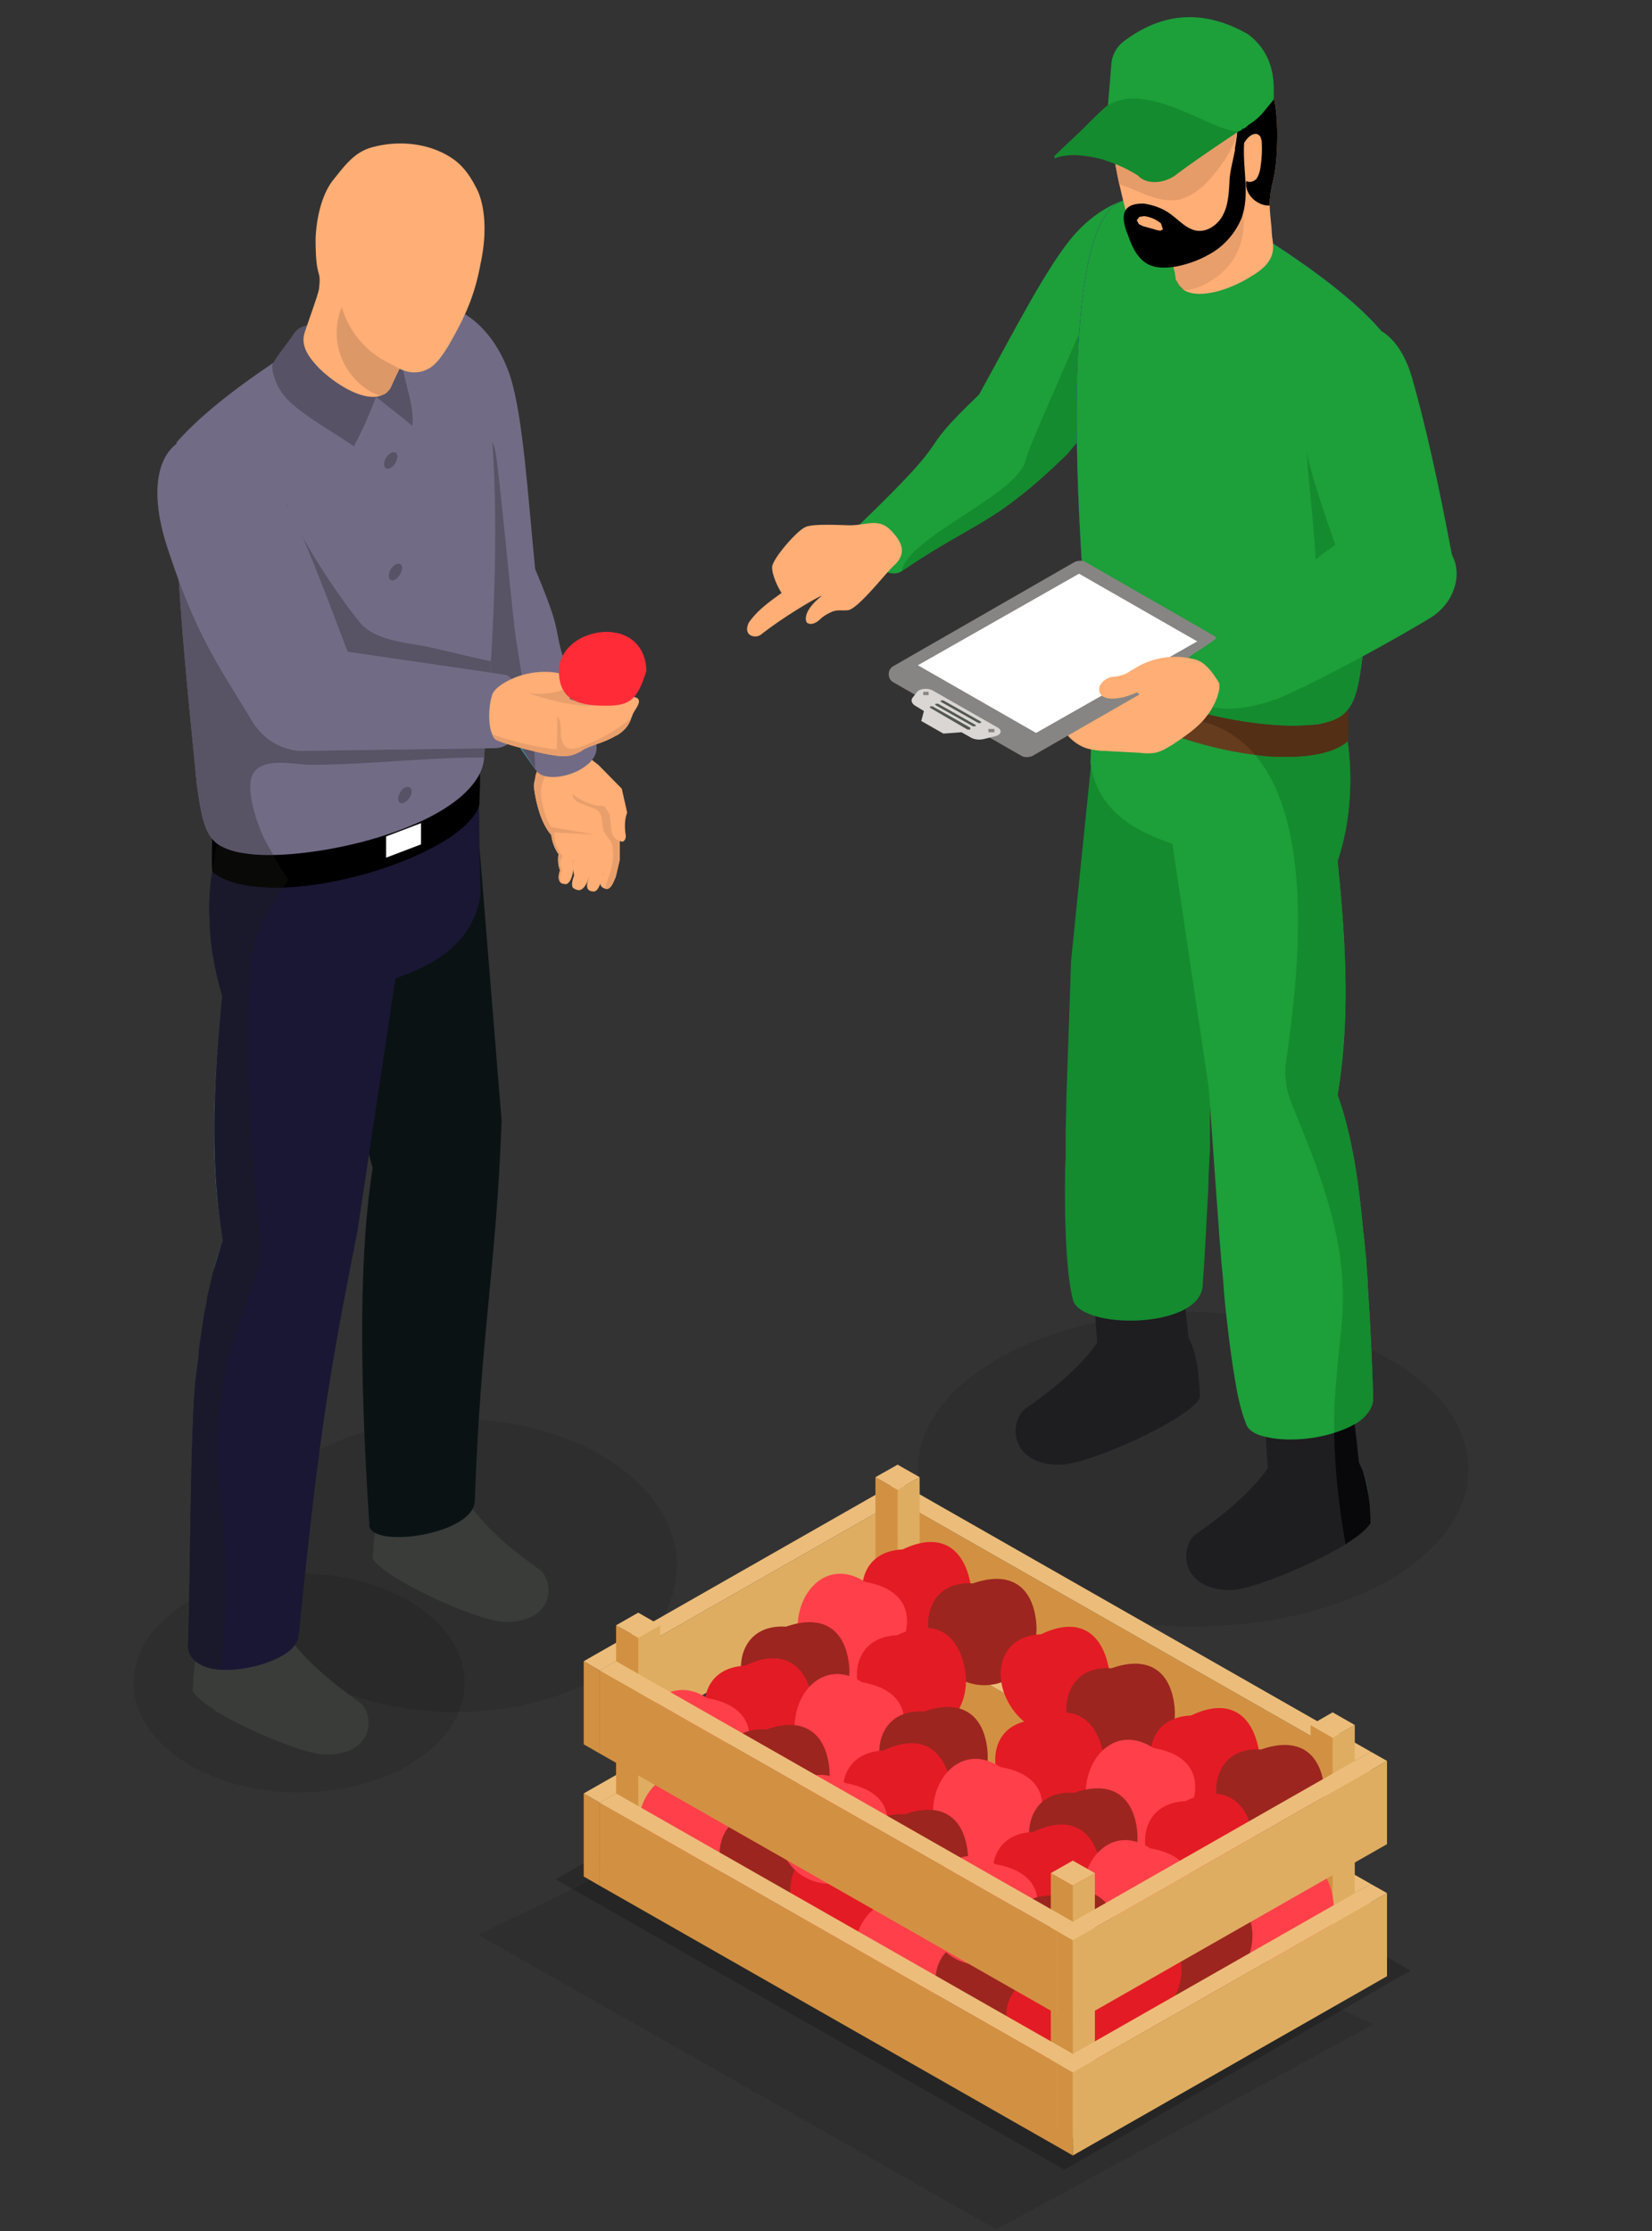 <svg width="120" height="162" fill="none" xmlns="http://www.w3.org/2000/svg"><rect width="100%" height="100%" fill="#333333" stroke="none"/><path opacity=".1" d="M34.75 140.503l10.75-5.25 8.75-2.25 31.75 7.5 13.75 6.5-27.375 14.875-37.625-21.375z" fill="#000"/><path opacity=".1" fill-rule="evenodd" clip-rule="evenodd" d="M21.706 114.254c6.682 0 12.047 3.565 12.047 7.948 0 4.384-5.365 7.949-12.047 7.949-6.633 0-11.998-3.565-11.998-7.949 0-4.383 5.365-7.948 11.998-7.948z" fill="#000"/><path opacity=".1" fill-rule="evenodd" clip-rule="evenodd" d="M33.07 103.03c8.877 0 16.095 4.769 16.095 10.646 0 5.877-7.218 10.646-16.095 10.646-8.877 0-16.095-4.769-16.095-10.646 0-5.877 7.218-10.646 16.095-10.646zm53.602 15.078c-5.12 0-10.242-1.108-14.144-3.324-7.804-4.48-7.804-11.706 0-16.138 2.39-1.349 5.17-2.312 8.194-2.842.439.048.927.097 1.366.097 1.219 0 2.487-.193 3.463-.578.39-.049.731-.049 1.121-.049.78 0 1.61.049 2.39.097.05.144.05.289.05.433.194 1.686.39 3.228.633 4.577.195 1.252.488 2.312.78 3.034.147.434.683.771 1.415.916l.146 2.264s-1.17 2.023-5.17 4.769c-1.22.819-1.317 4.094 2.488 4.094 1.512 0 5.853-1.782 8.34-3.324.293-.192.537-.385.78-.53.537-.385.878-.77 1.025-1.011 0-.723-.05-1.397-.147-1.975-.097-.964-.341-1.783-.683-2.361l-.195-1.734-.097-1.108c.78-.481 1.317-1.156 1.317-1.878l-.147-3.517c.439.193.83.386 1.22.626 7.804 4.432 7.804 11.658 0 16.138-3.902 2.216-9.023 3.324-14.145 3.324z" fill="#000"/><path fill-rule="evenodd" clip-rule="evenodd" d="M65.505 41.467c5.462-3.71 6.584-3.228 11.998-8.478 1.22-1.446 2.146-2.65 3.024-3.95 1.463-2.072 2.877-4.288 5.072-7.804 4.341-6.552-2.682-9.683-7.56-4.191-1.95 2.216-4.39 7.033-6.925 11.61-5.22 5.009-.976 2.022-8.78 9.537-1.024 1.493 2 4.143 3.17 3.276z" fill="#1D9F3A"/><path fill-rule="evenodd" clip-rule="evenodd" d="M65.505 41.467c.439-2.505 8.584-5.588 9.023-8.141.146-.723 3.024-7.13 3.853-9.105-.147 1.927-.195 3.95-.195 6.022 0 .626 0 1.252.048 1.878-.243.29-.487.578-.731.867-5.414 5.251-6.536 4.77-11.998 8.479z" fill="#148B2E"/><path fill-rule="evenodd" clip-rule="evenodd" d="M85.94 93.396l.391 3.757c.585 1.012.78 2.601.83 4.335-.635 1.494-8.146 4.914-10.195 4.866-3.755 0-3.658-3.276-2.438-4.095 4-2.746 5.17-4.769 5.17-4.769l-.293-4.094h6.536z" fill="#1E1D1F"/><path fill-rule="evenodd" clip-rule="evenodd" d="M79.551 52.594l-1.755 17.198c-.098 3.372-.244 6.888-.342 10.164 0 .867-.049 1.734-.049 2.601v1.493c-.048.916-.048 1.783-.048 2.65 0 3.468.195 6.214.585 7.707.585 2.12 9.072 2.12 9.413-.963.146-1.927.244-3.854.342-5.78.048-.82.097-1.59.097-2.361.049-.626.049-1.204.098-1.782v-2.313c.049-3.757-.195-7.177-.83-9.923 1.561-5.54 2.293-10.935 2.342-16.186l-9.853-2.505z" fill="#232246"/><path fill-rule="evenodd" clip-rule="evenodd" d="M79.551 52.594l-1.755 17.198c-.098 3.372-.244 6.888-.342 10.164 0 .867-.049 1.734-.049 2.601v1.493c-.048.916-.048 1.783-.048 2.65 0 3.468.195 6.214.585 7.707.585 2.12 9.072 2.12 9.413-.963.146-1.927.244-3.854.342-5.78.048-.82.097-1.59.097-2.361.049-.626.049-1.204.098-1.782v-2.313c.049-3.757-.195-7.177-.83-9.923 1.561-5.54 2.293-10.935 2.342-16.186l-9.853-2.505z" fill="#148B2E"/><path fill-rule="evenodd" clip-rule="evenodd" d="M89.404 115.458c1.463 0 5.804-1.782 8.34-3.324.927-.626 1.61-1.156 1.805-1.541-.05-1.782-.244-3.324-.83-4.384l-.292-2.794-.098-.915h-6.535l.146 1.831.146 2.264s-1.17 2.023-5.17 4.769c-1.22.819-1.317 4.094 2.488 4.094z" fill="#1E1D1F"/><path fill-rule="evenodd" clip-rule="evenodd" d="M79.21 55.388c.439 3.228 2.878 4.866 5.95 5.877l2.634 17.68c.244 3.371.488 6.888.732 10.115.049.915.146 1.782.195 2.602.049.481.097 1.011.146 1.493.049.915.146 1.782.244 2.65.195 1.685.39 3.227.634 4.576.195 1.252.488 2.312.78 3.034.147.434.683.771 1.415.916 1.317.337 3.365.24 4.975-.289.585-.193 1.073-.386 1.463-.627.83-.481 1.366-1.156 1.366-1.878a223.395 223.395 0 00-.244-5.83c-.049-.77-.098-1.589-.147-2.36 0-.578-.097-1.204-.097-1.734-.098-.819-.146-1.59-.244-2.312-.341-3.757-.878-7.13-1.853-9.779.975-5.684.536-11.802 0-17.004.78-2.36 1.17-5.347.731-8.671l-.292-1.734-.293-.048-.537-.145-2.438-.626-13.9-3.42-.781-.193-.293-.096c0 .578-.048 1.156-.048 1.734-.05 1.927 0 3.805-.098 6.07z" fill="#1D9F3A"/><path fill-rule="evenodd" clip-rule="evenodd" d="M79.259 49.174l.049.145c.926 2.697 8.242 5.443 13.607 5.636 2.146.096 3.951-.241 4.975-1.108.05-.578 0-1.975 0-2.312v-.097a6.011 6.011 0 01-1.121.482c-.83.24-1.854.433-2.927.433-4.438.145-10.291-1.637-13.413-4.48a6.701 6.701 0 01-1.121-1.252l-.05.386c-.048.867.05 1.493 0 2.167z" fill="#663C1E"/><path fill-rule="evenodd" clip-rule="evenodd" d="M78.966 45.706c0 .433.098.867.293 1.3.097.241.244.482.39.675 2.292 3.083 9.462 4.913 13.998 5.01.78 0 1.463-.049 2.097-.097.683-.144 1.17-.289 1.561-.53a2.07 2.07 0 00.585-.53c.634-.77.83-1.974 1.073-3.805.244-2.457.488-4.673.683-6.696.878-9.538.927-14.981.683-17.004-2.048-2.409-5.658-4.962-8.633-6.84-4.048-1.783-7.706-2.891-9.852-2.65-5.853.674-2.878 31.167-2.878 31.167z" fill="#533AAB"/><path fill-rule="evenodd" clip-rule="evenodd" d="M78.966 45.706c0 .433.098.867.293 1.3.097.241.244.482.39.675 2.292 3.083 9.462 4.913 13.998 5.01.78 0 1.463-.049 2.097-.097.683-.144 1.17-.289 1.561-.53a2.07 2.07 0 00.585-.53c.634-.77.83-1.974 1.073-3.805.244-2.457.488-4.673.683-6.696.878-9.538.927-14.981.683-17.004-2.048-2.409-5.658-4.962-8.633-6.84-4.048-1.783-7.706-2.891-9.852-2.65-5.853.674-2.878 31.167-2.878 31.167z" fill="#533AAB"/><path fill-rule="evenodd" clip-rule="evenodd" d="M78.966 45.706c0 .433.098.867.293 1.3.097.241.244.482.39.675 2.292 3.083 9.462 4.913 13.998 5.01.78 0 1.463-.049 2.097-.097.683-.144 1.17-.289 1.561-.53a2.07 2.07 0 00.585-.53c.634-.77.83-1.974 1.073-3.805.244-2.457.488-4.673.683-6.696.878-9.538.927-14.981.683-17.004-2.048-2.409-5.658-4.962-8.633-6.84-4.048-1.783-7.706-2.891-9.852-2.65-5.853.674-2.878 31.167-2.878 31.167z" fill="#323065"/><path fill-rule="evenodd" clip-rule="evenodd" d="M78.966 45.706c0 .433.098.867.293 1.3.097.241.244.482.39.675 2.292 3.083 9.462 4.913 13.998 5.01.78 0 1.463-.049 2.097-.097.683-.144 1.17-.289 1.561-.53a2.07 2.07 0 00.585-.53c.634-.77.83-1.974 1.073-3.805.244-2.457.488-4.673.683-6.696.878-9.538.927-14.981.683-17.004-2.048-2.409-5.658-4.962-8.633-6.84-4.048-1.783-7.706-2.891-9.852-2.65-5.853.674-2.878 31.167-2.878 31.167z" fill="#1D9F3A"/><path fill-rule="evenodd" clip-rule="evenodd" d="M97.744 112.134c.293-.192.537-.385.78-.53-.243.145-.487.338-.78.53zm1.658-3.516c-.146-.964-.341-1.783-.683-2.409l-.195-1.686.195 1.734c.342.578.586 1.397.683 2.361z" fill="#3A8B97"/><path fill-rule="evenodd" clip-rule="evenodd" d="M97.744 112.134c-.488-2.697-.78-5.395-.83-8.093.586-.192 1.074-.385 1.464-.626l.146 1.108.195 1.686c.342.626.537 1.445.683 2.409.098.578.147 1.252.147 1.975-.147.241-.488.626-1.025 1.011-.243.145-.487.338-.78.53z" fill="#08080A"/><path fill-rule="evenodd" clip-rule="evenodd" d="M96.915 104.042V102.5c.049-1.108.146-2.216.244-3.372.146-1.59.39-3.18.39-4.817.049-4.576-1.61-9.008-3.366-13.296-.34-.818-.731-1.686-.78-2.6-.097-.627 0-1.301.098-1.88.439-3.468 2.438-16.137-2.341-21.725.585.097 1.17.145 1.755.145h.586c1.853 0 3.463-.337 4.39-1.108.146.963.194 1.878.194 2.794 0 2.216-.341 4.19-.926 5.877.292 2.938.585 6.214.585 9.538 0 2.505-.195 5.01-.585 7.466.975 2.65 1.512 6.022 1.853 9.779.098.723.146 1.493.244 2.312 0 .53.097 1.156.097 1.734.05.771.098 1.59.147 2.36.097 1.928.195 3.855.244 5.83 0 .722-.537 1.397-1.317 1.878h-.049c-.39.241-.878.434-1.463.627z" fill="#148B2E"/><path fill-rule="evenodd" clip-rule="evenodd" d="M93.5 54.955h-.585c-.585 0-1.17-.048-1.755-.145-1.317-1.541-3.122-2.553-5.658-2.697.195-.241.439-.434.683-.675 2.536.771 5.267 1.204 7.462 1.253h.293c.683 0 1.268-.049 1.804-.097.683-.144 1.17-.289 1.561-.53a2.07 2.07 0 00.585-.53c0 .193.05.82.05 1.35 0 .385-.05.722-.05.963-.926.77-2.536 1.108-4.39 1.108z" fill="#522F15"/><path fill-rule="evenodd" clip-rule="evenodd" d="M93.94 52.69h-.293c-2.195-.047-4.926-.481-7.462-1.252 2.975-2.89 9.462-4.769 9.462-8.623 0-4.335-1.073-10.5-.878-14.836 1.17 3.709 3.511 8.622 4.633 12.332.098.192.147.481.244.722-.195 2.023-.439 4.24-.683 6.696-.243 1.83-.439 3.035-1.073 3.806a2.07 2.07 0 01-.585.53c-.39.24-.878.385-1.56.53-.537.047-1.123.096-1.805.096z" fill="#148B2E"/><path fill-rule="evenodd" clip-rule="evenodd" d="M102.67 27.786c1.366 4.913 2.244 9.634 2.878 12.91l-7.414 2.12c-1.56-4.48-3.219-8.912-3.511-11.562-.78-7.322 6.096-10.983 8.047-3.468z" fill="#1D9F3A"/><path fill-rule="evenodd" clip-rule="evenodd" d="M85.21 54.04c-.391.24-.83.53-1.318.626a3.995 3.995 0 01-1.073 0l-2.682-.145c-.293 0-.586-.048-.83-.096-.633-.096-1.17-.434-1.609-.867a.77.77 0 01-.244-.53l.147-.24c.292-.338.829-.386 1.268-.483.829-.144 1.61-.578 2.34-1.06.684-.481 1.366-1.06 2.098-1.493-.488.386-1.024.723-1.658.867-.634.145-1.317 0-1.756-.481l-.049-.193.049-.145c.146-.289.439-.53.78-.626.244-.048.537-.048.78-.144.342-.049.586-.29.879-.434a5.586 5.586 0 013.999-.819c.244.048.488.097.732.193.585.289.975.819 1.316 1.349.098.096.147.24.195.337v.337c-.146.915-.633 1.686-1.219 2.36-.634.675-1.365 1.157-2.146 1.686z" fill="#FFAE75"/><path fill-rule="evenodd" clip-rule="evenodd" d="M64.92 49.56l9.315 5.347c.195.096.488.096.732 0l13.169-7.563c.487-.241.487-.964 0-1.205l-9.316-5.347c-.195-.096-.488-.096-.732 0L64.92 48.355c-.487.241-.487.964 0 1.205z" fill="#878583"/><path fill-rule="evenodd" clip-rule="evenodd" d="M66.675 48.307l8.584 4.913 11.706-6.647-8.584-4.914-11.706 6.648z" fill="#fff"/><path fill-rule="evenodd" clip-rule="evenodd" d="M85.94 48.644c.196 1.638 1.903 2.65 1.903 2.65 1.463.385 3.121.096 5.024-.578 4.145-1.783 11.559-6.07 11.413-6.118 1.414-1.06 2.048-3.083 1.024-4.576-3.804-5.444-7.072-1.301-15.998 5.491-1.95 1.927-3.511 2.023-3.365 3.131z" fill="#1D9F3A"/><path fill-rule="evenodd" clip-rule="evenodd" d="M67.748 50.138l4.731 2.697c.342.193.244.53-.195.626l-.78.193c-.342.096-.732.048-.976-.096l-.683-.386-1.316.097-1.61-.916.195-.722-.634-.386c-.244-.144-.341-.385-.195-.578l.341-.433c.195-.24.78-.29 1.122-.096z" fill="#DAD6D3"/><path fill-rule="evenodd" clip-rule="evenodd" d="M67.553 51.294v.096l2.731 1.59h.195v-.145l-2.73-1.541h-.196zm.39-.193v.096l2.732 1.542h.195v-.096L68.138 51.1h-.195zm.391-.241v.096l2.73 1.542h.196v-.096l-2.731-1.542h-.195z" fill="#535753"/><path fill-rule="evenodd" clip-rule="evenodd" d="M71.796 52.931v.241h.44v-.24h-.44zm-4.731-2.697v.24h.39v-.24h-.39z" fill="#878583"/><path fill-rule="evenodd" clip-rule="evenodd" d="M79.893 49.8c.146-.289.439-.53.78-.626.244-.048.537-.048.78-.144.342-.049.586-.29.879-.434a5.586 5.586 0 013.999-.819c.244.048.488.097.732.193.585.289.975.819 1.316 1.349.098.096.147.24.195.337v.337c-.146.915-.633 1.686-1.219 2.36-.634.675-1.365 1.157-2.146 1.686-.244.145-.488.29-.78.434l-1.22-3.516s-.39-.578-.634-.675c-.292.145-.634.241-.926.337-2.146.482-1.805-.77-1.756-.819zM61.749 38.143c1.22 0 2.097-.578 3.024.433.83.867 1.073 1.686.146 2.505-.536.482-2.585 3.131-3.316 3.228-.44.048-.732-.048-1.122.096-.342.145-.683.337-.927.578-.244.241-.634.434-.927.241-.097-.096-.39-.77 1.025-1.927.292-.24-2.293 1.156-4.39 2.794-.39.29-1.317.096-.878-.867.634-.915 1.463-1.493 2.39-2.168-.293-.433-.732-1.397-.683-1.926.098-.627 1.756-2.554 2.39-2.843.488-.289 2.731-.144 3.268-.144zm30.484-23.604v.385c0 .337.048.82.097 1.3.049.386.049.82.098 1.109.048.289.048.53.048.626 0 1.06-.877 1.686-1.61 2.12-1.365.867-3.608 1.686-4.828 1.011l-.097-.096-.147-.145-.097-.096-.098-.145-.195-.337c0-.24-.195-1.108-.244-1.445l-.243.048c-.683.097-1.22-.048-1.659-.385l-.244-.193c-.487-.53-.731-1.204-.926-1.927-.147-.337-.244-.722-.342-1.06v-.096c-.146-.578-.292-1.204-.439-1.83a41.615 41.615 0 01-.683-4.191c-.146-1.494-.146-3.131.78-4.336.098-.192.196-.289.293-.337.586-.626 1.415-1.011 2.244-1.349 1.853-.722 4-.963 5.804-.048 1.22.675 1.805 1.638 2.439 2.939.585 1.252.634 3.13.585 4.48-.098 2.649-.39 2.36-.536 3.998z" fill="#FFAE75"/><path fill-rule="evenodd" clip-rule="evenodd" d="M85.99 21.042c-.244-.145-.44-.434-.586-.77l.195.337.098.144.097.096.147.145.049.048zm-.732-1.542c-.049-.288-.098-.53-.098-.674 0 .145.05.386.098.674z" fill="#A43A5E"/><path fill-rule="evenodd" clip-rule="evenodd" d="M86.087 21.09c-.049 0-.049-.048-.097-.048l-.05-.048-.145-.145-.098-.096-.098-.145-.195-.337a2.9 2.9 0 00-.146-.77c-.049-.29-.098-.53-.098-.675.44-.144.83-.193 1.269-.337a6.593 6.593 0 003.853-3.083 5.052 5.052 0 01-.78 3.565c-.732 1.011-1.854 1.782-3.073 2.071l-.342.048z" fill="#E89F6C"/><path fill-rule="evenodd" clip-rule="evenodd" d="M82.38 4.567c-.244.53.293 1.108.83 1.205.536.096 1.121-.145 1.609-.482.439-.29.878-.674 1.463-.819 1.366-.434 2.878.674 3.366 2.071.536 1.35.292 2.842.048 4.288.39 0 .634-.386.83-.675.243-.337.682-.578.926-.337.147.096.147.29.195.434.05.674 0 1.348-.097 1.975-.049.289-.147.578-.293.77-.195.193-.488.29-.732.145-.146.867.634 1.686 1.512 1.782h.196v-.385c.146-1.638.438-1.349.536-3.998.049-1.35 0-3.228-.585-4.48-.634-1.301-1.22-2.264-2.439-2.939-1.805-.915-3.95-.674-5.804.048-.927.338-1.853.82-2.487 1.59.292-.24.585-.337.926-.193z" fill="#000"/><path fill-rule="evenodd" clip-rule="evenodd" d="M85.014 14.539c-1.268 0-2.439-.77-3.707-1.156a41.648 41.648 0 01-.683-4.191c-.048-.434-.048-.915-.048-1.349 0-1.108.146-2.168.829-2.987.049-.096.097-.192.146-.24 0 .048-.049.096-.097.144.097-.096.244-.145.341-.193.195.048.341.097.537.193-.05.434.39.915.877 1.012h.244c.342 0 .683-.097.976-.241 1.853.674 3.658 1.397 5.511 2.12.049.722 0 1.493-.097 2.263-.44 1.108-1.122 2.168-1.951 3.083-.634.723-1.512 1.397-2.488 1.542h-.39z" fill="#E59C69"/><path fill-rule="evenodd" clip-rule="evenodd" d="M89.843 9.914c.097-.77.146-1.541.097-2.264.147.048.342.145.488.193a7.723 7.723 0 01-.585 2.071zm-6.39-4.142h-.244c-.487-.097-.926-.578-.877-1.012.682.24 1.414.482 2.097.77a2.238 2.238 0 01-.976.242zm-2-1.012c.05-.048.098-.096.098-.145.049-.048.098-.048.147-.096.048 0 .048 0 .097.048-.097.048-.244.097-.341.193z" fill="#000"/><path fill-rule="evenodd" clip-rule="evenodd" d="M92.525 6.446v.77l-.195.242-.585.722a4.42 4.42 0 01-1.024.867l-.342.29h-.097l-.147.144-.146.048a1.468 1.468 0 01-.39.193l-.342.144-.195.097-.195.096h-.097l-.244.096-.195.048-.147.049c-.146.048-.341.048-.487.096h-.098l-.341.048A31.44 31.44 0 0085.16 9.24c-1.414-.77-2.78-1.252-4.048-1.493-.244-.049-.439-.097-.634-.097l.146-1.734.098-1.204a2.317 2.317 0 01.878-1.686c2.78-2.12 5.804-2.409 9.072-.53 1.268.963 1.853 2.312 1.853 3.95z" fill="#1D9F3A"/><path fill-rule="evenodd" clip-rule="evenodd" d="M89.989 9.529s-3.073 2.023-4.585 3.18c-.634.481-1.804.77-2.585.192l-.146-.144a9.994 9.994 0 00-2.39-1.108l-.097-.049a10.11 10.11 0 00-2.049-.337c-.537 0-1.073.048-1.512.241l-.049-.144c.488-.53 1.951-1.831 2.39-2.313.732-.722 1.317-1.3 1.512-1.397 2.975-1.83 7.804 2.072 9.511 1.879z" fill="#148B2E"/><path fill-rule="evenodd" clip-rule="evenodd" d="M83.55 19.26c-.487-.193-.877-.627-1.12-1.06-.294-.482-.44-1.012-.635-1.493-.146-.482-.293-1.06 0-1.494.293-.385.83-.433 1.268-.433.683.096 1.366.337 1.902.722.634.434 1.22 1.156 2 1.253.78.096 1.56-.482 1.902-1.204.342-.675.39-1.494.44-2.313 0-.77.34-1.83.487-2.842.049-.337.244-.096.585-.096-.146 1.878.44 3.805-.195 5.54a5.358 5.358 0 01-1.902 2.36 7.855 7.855 0 01-2.878 1.156c-.585.096-1.268.144-1.853-.096z" fill="#000"/><path fill-rule="evenodd" clip-rule="evenodd" d="M83.014 16.418l1.025.289.243.048.196-.097-.147-.433a2.316 2.316 0 00-1.22-.53l-.34.048-.196.241.147.289.292.145zM45.02 60.735v1.686l-.293 1.253c-.195.482-.39.963-.731.867-.537-.145-.44-.53-.196-1.06a2.83 2.83 0 01.05-1.108c-.098-.385-.147-.722-.098-1.156 0-.145.048-.337.048-.482h1.22zm-4.195 3.421c-.293-.145-.293-.53-.146-.964-.147-.337-.147-.77-.098-1.156a3.009 3.009 0 01-.536-1.397v-.145l.195-.048 1.073-.144.195.867.146.723v1.204c-.049.482-.244 1.108-.585 1.108l-.244-.048z" fill="#FFAE75"/><path fill-rule="evenodd" clip-rule="evenodd" d="M43.8 60.88l.147 1.638-.195 1.3c-.196.482-.342.964-.683.916-.537-.049-.488-.482-.293-1.012-.049-.385-.097-.723-.049-1.156-.146-.434-.243-.964-.146-1.59l1.22-.096z" fill="#FFAE75"/><path fill-rule="evenodd" clip-rule="evenodd" d="M41.606 64.445c-.098-.193-.05-.482.097-.868l-.049-.289a2.313 2.313 0 010-.819c-.195-.481-.244-1.011-.146-1.637l1.17-.097.147 1.686v.723l-.049.289v.289c-.146.482-.439.963-.78.915-.195-.048-.293-.096-.39-.192z" fill="#FFAE75"/><path fill-rule="evenodd" clip-rule="evenodd" d="M45.069 60.88c-.244.096-.44.193-.683.24-.196.049-.44.049-.634.097-.732.096-1.561.048-2.244-.048-.537-.048-.976-.193-1.22-.337l-.243-.193c-.683-.819-1.122-2.216-1.268-3.565.097-.626.195-1.156.439-1.397l-.342-2.023c.098.29.342.53.732.723 1.024.481 2.829.481 3.17-.434l.146 1.3.927 2.458 1.17 3.034.05.145z" fill="#FFAE75"/><path fill-rule="evenodd" clip-rule="evenodd" d="M40.825 64.156c-.195-.097-.244-.29-.244-.482 0-.145.05-.337.098-.482a2.159 2.159 0 01-.147-.77c0-.145 0-.242.05-.386a3.009 3.009 0 01-.537-1.397l.244.193a2.44 2.44 0 00.585 1.348c-.244.338-.195.675-.049 1.06-.146.193-.195.626 0 .916z" fill="#E89F6C"/><path fill-rule="evenodd" clip-rule="evenodd" d="M39.07 58.616a9.45 9.45 0 01-.293-1.542c0-.192.048-.337.097-.53-.049.193-.097.338-.097.53a9.45 9.45 0 00.292 1.542z" fill="#46ABBA"/><path fill-rule="evenodd" clip-rule="evenodd" d="M40.289 60.832l-.244-.193c-.44-.482-.78-1.253-.976-2.023a9.447 9.447 0 01-.292-1.542c0-.192.048-.337.097-.53a.97.97 0 01.146-.53c.147.145.342.29.586.338-.293.578-.39 1.156-.244 1.83.146.723.341 1.397.683 1.879l3.17.53-2.975-.145.049.386zm3.804 3.708h-.098c.05-.48.293-1.01.39-1.396.147-.53.196-1.204.098-1.734l-.097-.29.439-.144a.371.371 0 00.195.096v1.349l-.293 1.253c-.195.433-.39.867-.634.867z" fill="#E89F6C"/><path fill-rule="evenodd" clip-rule="evenodd" d="M44.386 61.12l-.293-.385-.244-.385c-.146-.434-.049-1.012-.292-1.349-.244-.337-.878-.433-1.269-.626-.243-.096-.487-.193-.634-.434 0-.048-.048-.144-.097-.24h.097c.488.385 1.317.819 2.098.819h.146l.39.626.098.819c0 .337.048.578.195.77.097.097.146.193.244.241l-.44.145z" fill="#E89F6C"/><path fill-rule="evenodd" clip-rule="evenodd" d="M44.58 60.735c-.146-.192-.194-.433-.194-.77l-.098-.82-.39-.626c-1.073.049-2.39-.77-2.683-1.252-.097-.193-.146-.337-.146-.53 0-.674.732-1.204 1.756-1.686l.634.482 1.707 1.734.39 1.734c-.195.53-.195 1.108-.097 1.686 0 .241-.098.386-.244.434l-.195-.049c-.147-.048-.293-.144-.44-.337z" fill="#FFAE75"/><path fill-rule="evenodd" clip-rule="evenodd" d="M36.777 117.77c-1.415.049-5.56-1.686-7.999-3.179l-.293-.193c-.243-.144-.39-.289-.585-.385-.146-.145-.341-.289-.439-.385-.195-.193-.292-.338-.39-.482.049-.723.098-1.445.195-2.071.098-.819.293-1.542.585-2.072l.342-2.697.097-.868h6.195l-.147 1.783-.146 2.119s.049.097.195.289c.488.675 1.853 2.264 4.731 4.288 1.17.77 1.268 3.853-2.341 3.853z" fill="#393C39"/><path fill-rule="evenodd" clip-rule="evenodd" d="M37.07 27.352c.926 2.939 1.268 8.575 1.804 13.97 2.927 6.937.098 2.36 4.439 12.717.39 1.88-3.61 3.132-4.39 1.88-3.707-5.83-4.975-5.781-7.999-13.055-1.366-4.866-1.756-7.66-2.877-14.548-1.366-8.045 6.633-8.237 9.023-.963z" fill="#726B85"/><path fill-rule="evenodd" clip-rule="evenodd" d="M38.874 55.87l-1.122-1.59c.05.048.098.048.147.048.292.434.634.964.975 1.494v.048z" fill="#3D8B97"/><path fill-rule="evenodd" clip-rule="evenodd" d="M38.874 55.822c-.341-.53-.683-1.06-.975-1.494.292.097.585.145.926.241 0 .434.05.867.05 1.253zm-1.707-6.503a2.102 2.102 0 00-.341-.29l-1.22-.192c.05-.24.05-.53.098-.819h-.049c.293-4.624.488-10.79.098-15.945.048.145.146.29.195.53.244.77 1.365 13.103 1.56 13.97.196 1.204.293 1.83.39 2.457a2.316 2.316 0 00-.73.289z" fill="#585365"/><path fill-rule="evenodd" clip-rule="evenodd" d="M34.826 61.506l1.61 19.895c-.39 10.646-1.512 15.318-1.951 27.602-.098 2.505-7.853 3.517-7.658 1.638-.536-8.237-.927-18.45.244-25.82-1.61-5.78-2.731-14.74-2.78-20.184l10.535-3.131z" fill="#0A1214"/><path fill-rule="evenodd" clip-rule="evenodd" d="M23.706 127.405c-1.415.048-5.56-1.686-8-3.131l-.292-.241a6.092 6.092 0 01-.585-.386l-.293-.241-.146-.144c-.195-.193-.342-.337-.39-.482.048-.722.048-1.445.195-2.071v-.097c.097-.77.292-1.445.585-1.975l.293-2.697.097-.867h6.243l-.146 1.782-.146 2.12s.048.096.195.289l.097.192c.585.723 1.951 2.216 4.634 4.095 1.17.771 1.268 3.854-2.341 3.854z" fill="#393C39"/><path fill-rule="evenodd" clip-rule="evenodd" d="M34.924 64.878c-.488 3.372-2.976 5.058-6.195 6.166l-2.78 18.45c-2.146 10.742-2.877 15.607-4.243 29.192l-.049.24c0 .193-.097.338-.244.53-.731 1.06-3.414 1.927-5.414 1.783-.731-.048-1.365-.241-1.804-.627-.147-.096-.244-.24-.342-.385a1.58 1.58 0 01-.195-.722c.147-2.794.147-15.223.537-19.221.048-.241.048-.53.097-.77.05-.386.098-.723.147-1.109v-.289l.048-.337c.098-.77.244-1.59.342-2.36.049-.241.097-.434.146-.675.049-.192.049-.433.098-.626.048-.192.097-.433.146-.626.049-.193.098-.386.146-.626a3.98 3.98 0 01.195-.723c.195-.722.39-1.397.635-2.071-1.025-5.925-.586-12.332-.05-17.727-.243-.867-.487-1.783-.633-2.746l-.05-.241c-.097-.53-.146-1.06-.194-1.59-.049-.867-.098-1.782-.049-2.697.049-.771.146-1.59.293-2.36.048-.434.146-.82.195-1.253l.292-.048 3.073-.771 15.364-3.806.292-.048c.147 2.65.05 5.01.196 8.093z" fill="#191733"/><path fill-rule="evenodd" clip-rule="evenodd" d="M15.414 60.783c0 .049-.049 1.831 0 2.505 3.853 3.276 18.29-.915 19.412-4.865 0-.819.098-1.59 0-2.698-3.658 4.962-14.925 7.563-19.412 5.058z" fill="#000"/><path fill-rule="evenodd" clip-rule="evenodd" d="M30.583 61.313l-2.536.964v-1.542l2.536-.963v1.541z" fill="#fff"/><path fill-rule="evenodd" clip-rule="evenodd" d="M35.655 48.018c-.195 3.95-.488 6.744-.488 6.744v.24c-.048.675-.292 1.253-.731 1.831-2.39 3.228-9.852 5.155-14.584 5.251-.829 0-1.56-.048-2.194-.144a4.775 4.775 0 01-1.659-.53c-1.17-.723-1.365-2.12-1.707-4.48-.244-2.553-.487-4.914-.682-7.033-.78-8.334-.976-13.681-.83-16.427 0-.578.05-.963.05-1.349 2.194-2.505 5.95-5.154 9.071-7.08 4.195-1.928 7.999-3.084 10.243-2.795 4.291.482 4.048 16.379 3.511 25.772z" fill="#726B85"/><path fill-rule="evenodd" clip-rule="evenodd" d="M15.56 92.143c.147-.722.39-1.397.635-2.071-1.074-5.925-.586-12.332-.05-17.727-.243-.867-.487-1.783-.633-2.746l-.05-.241c-.097-.53-.146-1.06-.194-1.59-.049-.819-.098-1.686-.049-2.6-.049.914 0 1.781.049 2.6.048.53.097 1.06.195 1.59l.049.24c.146.964.39 1.88.634 2.747-.537 5.395-.976 11.802.049 17.727a25.748 25.748 0 00-.635 2.071zm-.341-26.976v-.048.048zm.195-4.287c-.244-.29-.439-.675-.585-1.108.146.433.341.819.585 1.108z" fill="#3D8B97"/><path fill-rule="evenodd" clip-rule="evenodd" d="M16 121.239c-.732-.048-1.366-.241-1.805-.626-.147-.097-.244-.241-.342-.386a1.58 1.58 0 01-.195-.722c.147-2.794.147-15.223.537-19.221.048-.241.048-.53.097-.77.05-.386.098-.723.147-1.108 0-.241.048-.434.048-.627.098-.77.244-1.59.342-2.36.049-.241.097-.434.146-.675.049-.192.049-.433.098-.626.048-.192.097-.433.146-.626.049-.193.098-.385.146-.626.05-.241.098-.482.195-.723.195-.722.39-1.397.635-2.071-1.025-5.925-.586-12.332-.05-17.727-.243-.867-.487-1.783-.633-2.746l-.05-.241c-.097-.53-.146-1.06-.194-1.59-.049-.819-.098-1.686-.049-2.6v-.097a19.94 19.94 0 01.195-1.783c.976.82 2.634 1.157 4.585 1.157h.585c-1.073 1.493-2.195 3.564-2.341 5.154-.78 9.73.78 21.147.78 21.147-.195 2.505-3.316 7.37-3.268 14.789.05 1.975.537 4.769.635 8.526v1.012c0 1.83-.098 3.902-.39 6.166z" fill="#1A192C"/><path fill-rule="evenodd" clip-rule="evenodd" d="M19.999 64.445c-1.951 0-3.61-.338-4.585-1.157 0-.192.049-.385.098-.578.048-.433.146-.819.195-1.252l.292-.048c.44.24.976.433 1.659.53a9.946 9.946 0 001.755.144h.44c.292.578.682 1.204 1.121 1.782-.146.193-.244.386-.39.579H20z" fill="#090908"/><path fill-rule="evenodd" clip-rule="evenodd" d="M35.606 48.837c.05-.24.05-.53.05-.819h.048c-.049.29-.049.578-.098.819z" fill="#46434F"/><path fill-rule="evenodd" clip-rule="evenodd" d="M19.413 62.084a9.973 9.973 0 01-1.755-.144 4.774 4.774 0 01-1.659-.53 2.07 2.07 0 01-.585-.53c-.244-.29-.439-.675-.585-1.108-.244-.723-.342-1.686-.537-2.842-.244-2.553-.487-4.914-.682-7.033-.39-4.24-.635-7.66-.78-10.405-.098-2.65-.098-4.673-.05-6.022.05 1.397.586 3.324 1.268 5.395 1.805-.963 4.975-1.348 6.78-2.312 1.073 3.035 5.024 8.478 5.609 8.96 1.17 1.012 3.073 1.156 4.585 1.445 1.512.337 3.072.723 4.633 1.06 0 .29 0 .578-.049.819l-13.559-1.975h-.146c-1.853 0-4.097 3.372-4.097 3.372-.195 1.83 1.463 4.094 3.95 4.287l13.462-.193c0 .29-.049.434-.049.434v.24h-.146c-4.146 0-8.34.53-12.486.53-.585 0-1.414-.144-2.146-.144-1.073 0-2.049.241-2.195 1.397-.097 1.156.342 2.602.878 3.854.244.53.537 1.012.78 1.445h-.439z" fill="#585365"/><path fill-rule="evenodd" clip-rule="evenodd" d="M12.146 39.733c2.097 6.406 3.56 8.333 6.194 12.669.342.433.683.77 1.025 1.156l6.243-5.3c-1.902-4.96-3.756-10.212-5.414-12.716-4.243-6.407-10.974-4.818-8.048 4.19z" fill="#726B85"/><path fill-rule="evenodd" clip-rule="evenodd" d="M19.852 26.34c-.146.29-.048.627.05.964.292 1.012.828 1.638 1.658 2.313 1.268 1.011 2.829 1.878 4.145 2.793a28.415 28.415 0 001.61-3.612c.732.626 1.902 1.493 2.634 2.12.146-1.109-.342-2.554-.586-3.662-.195-1.06-.78-2.12-1.755-2.746-.83-.53-1.854-.722-2.83-.674-.194.048-.536-.048-.926-.096-.878-.193-2-.338-2.536.53-.342.53-1.17 1.541-1.463 2.07z" fill="#575266"/><path fill-rule="evenodd" clip-rule="evenodd" d="M34.924 19.067c-.44 2.409-1.122 3.902-2.341 6.021-.39.627-.78 1.253-1.366 1.638l-.293.145c-.536.24-1.22.24-1.902-.097a31.335 31.335 0 00-.634 1.35 1.418 1.418 0 01-.439.48l-.341.145c-1.317.386-3.317-.915-4.439-2.023-.585-.626-1.317-1.445-1.073-2.456.098-.386 1.024-2.89 1.073-3.276.195-1.638-.244-.482-.244-3.661.049-1.349.39-3.083 1.22-4.191.926-1.156 1.61-2.12 2.926-2.457 1.951-.53 4.195-.289 5.853.867.829.578 1.365 1.445 1.804 2.36.586 1.398.586 3.324.196 5.155z" fill="#FFAE75"/><path fill-rule="evenodd" clip-rule="evenodd" d="M27.608 28.75l.34-.145a2.292 2.292 0 00-.34.145zm.34-.145z" fill="#4E4A5B"/><path fill-rule="evenodd" clip-rule="evenodd" d="M27.608 28.75l-.342-.145c-1.17-.53-2.048-1.542-2.487-2.698a4.87 4.87 0 01.048-3.613 6.482 6.482 0 003.024 3.854c.44.241.732.386 1.17.626a31.209 31.209 0 00-.633 1.35c-.049.096-.098.192-.195.24a.584.584 0 01-.244.24l-.341.145z" fill="#DD9868"/><path fill-rule="evenodd" clip-rule="evenodd" d="M28.876 33.181c-.05.29-.244.675-.537.82-.244.096-.439 0-.439-.29 0-.337.244-.674.488-.819.292-.144.488 0 .488.29zm.341 8.093c-.049.29-.244.675-.537.819-.243.144-.438 0-.438-.289 0-.337.243-.674.487-.819.293-.145.488 0 .488.29z" fill="#575266"/><path fill-rule="evenodd" clip-rule="evenodd" d="M29.558 49.367c-.048.289-.243.674-.536.819-.244.144-.439 0-.439-.29 0-.288.244-.674.488-.818.292-.145.487 0 .487.289z" fill="#130D4F"/><path fill-rule="evenodd" clip-rule="evenodd" d="M29.9 57.46c0 .337-.244.674-.537.819-.244.144-.439 0-.439-.29 0-.288.244-.674.488-.818.293-.097.488 0 .488.289z" fill="#575266"/><path fill-rule="evenodd" clip-rule="evenodd" d="M36.826 49.03c2.292 1.782 1.073 5.298-.878 5.298l-14.193.193c-2.488-.193-4.146-2.456-3.951-4.287 0 0 2.39-3.565 4.243-3.372l14.779 2.168z" fill="#726B85"/><path fill-rule="evenodd" clip-rule="evenodd" d="M45.946 51.92l-.097.24a2.1 2.1 0 01-.78 1.06c-.244.193-.244.145-.488.29-.78.433-1.415.53-2.195.915a4.015 4.015 0 01-.927.433 4.3 4.3 0 01-1.122 0l-.341-.048c-.878-.144-3.073-.722-3.902-1.06-.146-.048-.244-.192-.341-.433-.39-.867-.195-2.746.146-3.131.146-.193.341-.337.537-.482a5.804 5.804 0 013.901-.867c.293.048.634.144.927.048l.585-.096s-.146.481-.292 1.06c-.098.289-.147.674-.195.915.487.289 2.731.192 3.56 0l.244-.048c.39-.097.78-.193 1.073-.049.488.241-.195.916-.293 1.253z" fill="#FFAE75"/><path fill-rule="evenodd" clip-rule="evenodd" d="M40.874 54.907c-.195 0-.342 0-.537-.049l-.341-.048a26.652 26.652 0 01-1.17-.24c-.293-.097-.635-.145-.927-.241-.39-.097-.732-.193-1.025-.29a6.771 6.771 0 01-.78-.288c-.146-.049-.244-.193-.341-.434a22.08 22.08 0 004.682 1.108c.049-.819.049-1.59.049-2.409.292.337.244.82.244 1.253.048.433.146.915.536 1.06a.537.537 0 00.244.048c.195 0 .39-.048.536-.097a12.225 12.225 0 003.805-2.12c-.146.434-.39.772-.78 1.06-.244.193-.244.145-.488.29-.78.433-1.415.53-2.195.915-.098.096-.195.144-.293.193a3.41 3.41 0 01-.634.24c-.195.049-.39.049-.585.049zm1.805-3.662c-.196 0-.39 0-.586-.048-1.268-.096-2.536-.481-3.755-.867.292.048.536.048.78.048a5.98 5.98 0 002.439-.53c-.098.29-.147.675-.195.916.243.144.878.192 1.56.192.78 0 1.561-.096 2-.192l.244-.048c-.78.337-1.61.53-2.487.53z" fill="#E89F6C"/><path fill-rule="evenodd" clip-rule="evenodd" d="M46.95 48.736c-.638 2.017-1.154 2.51-2.886 2.51-1.732 0-3.463-.229-3.463-2.51 0-1.711 1.731-2.852 3.463-2.852s2.886 1.14 2.886 2.852z" fill="#FF2C38"/><path opacity=".2" d="M77.321 157.544l-36.96-21.076 25.14-14.45 36.96 21.077-25.14 14.449z" fill="#000"/><path d="M100.061 143.372l-22.13 12.474-34.94-19.852 22.24-12.02 34.83 19.398z" fill="#7A4100"/><path d="M43.571 130.897v6.035l-1.17-.672v-6.034l1.17.671z" fill="#D29142"/><path d="M66.401 117.88v6.035l-22.83 13.017v-6.035l22.83-13.017z" fill="#DFAD61"/><path d="M65.231 117.218l1.17.662-22.83 13.017-1.17-.671 22.83-13.008z" fill="#ECBD7A"/><path d="M43.571 121.297v6.035l-1.17-.672v-6.034l1.17.671z" fill="#D29142"/><path d="M66.401 108.28v6.035l-22.83 13.017v-6.035l22.83-13.017z" fill="#DFAD61"/><path d="M65.231 107.609l1.17.671-22.83 13.017-1.17-.671 22.83-13.017z" fill="#ECBD7A"/><path d="M47.961 136.26l-1.6.909-.81-13.788v-3.891l.81-.573 1.6-.899v18.242z" fill="#DFAD61"/><path d="M46.361 137.169l-1.61-.909v-18.242l1.61.899v18.252z" fill="#D29142"/><path d="M47.961 118.018l-1.6.899-1.61-.899 1.61-.918 1.6.918z" fill="#ECBD7A"/><path d="M98.411 137.465v6.035l1.17-.662v-6.034l-1.17.661z" fill="#DFAD61"/><path d="M65.231 118.552v6.034l33.18 18.914v-6.035l-33.18-18.913z" fill="#D29142"/><path d="M66.401 117.88l-1.17.672 33.18 18.913 1.17-.661-33.18-18.924z" fill="#ECBD7A"/><path d="M98.411 127.865v6.045l1.17-.672v-6.034l-1.17.661z" fill="#DFAD61"/><path d="M65.231 108.952v6.034l33.18 18.924v-6.045l-33.18-18.913z" fill="#D29142"/><path d="M66.401 108.28l-1.17.672 33.18 18.913 1.17-.661-33.18-18.924z" fill="#ECBD7A"/><path d="M98.411 143.5l-1.61.918-.8-13.797v-3.891l.8-.554 1.61-.918V143.5z" fill="#DFAD61"/><path d="M96.801 144.418l-1.6-.918v-18.242l1.6.918v18.242z" fill="#D29142"/><path d="M98.411 125.258l-1.61.918-1.6-.918 1.6-.919 1.61.919z" fill="#ECBD7A"/><path d="M66.801 125.515l-1.6.918-.8-13.807v-3.882l.8-.563 1.6-.918v18.252z" fill="#DFAD61"/><path d="M65.211 126.433l-1.62-.918v-18.252l1.61.918.01 18.252z" fill="#D29142"/><path d="M66.801 107.263l-1.6.918-1.61-.918 1.61-.909 1.6.909z" fill="#ECBD7A"/><path d="M46.451 131.776c-.4 2.075.52 4.168 2.58 4.8 2.06.623 4.02-.592 4.86-2.528.98-2.262.28-4.109-2.63-4.612-2.33-1.511-4.36.079-4.81 2.34z" fill="#FF3F4A"/><path d="M52.501 136.093c.67 1.995 2.53 3.377 4.63 2.933 2.1-.454 3.21-2.469 2.98-4.563-.27-2.449-1.8-3.724-4.59-2.746-2.78-.197-3.76 2.183-3.02 4.376z" fill="#9C251F"/><path d="M57.831 138.996c.9 1.916 2.9 3.072 4.94 2.39 2.04-.681 2.9-2.805 2.44-4.859-.54-2.4-2.21-3.486-4.87-2.212-2.78.118-3.49 2.587-2.51 4.681z" fill="#E31B25"/><path d="M62.131 140.991c-.41 2.074.52 4.168 2.58 4.8 2.06.632 4.02-.592 4.86-2.518.99-2.262.28-4.109-2.62-4.622-2.34-1.531-4.38.059-4.82 2.34z" fill="#FF3F4A"/><path d="M68.181 145.297c.68 1.996 2.53 3.378 4.63 2.924 2.1-.445 3.21-2.459 2.98-4.553-.27-2.459-1.8-3.724-4.59-2.746-2.78-.197-3.76 2.183-3.02 4.375z" fill="#9C251F"/><path d="M73.511 148.201c.9 1.906 2.9 3.072 4.94 2.39 2.04-.681 2.9-2.805 2.44-4.859-.55-2.41-2.21-3.496-4.87-2.222-2.79.138-3.49 2.597-2.51 4.691z" fill="#E31B25"/><path d="M96.791 137.623c.4 2.074-.52 4.168-2.58 4.8-2.06.623-4.02-.592-4.86-2.528-.99-2.262-.28-4.109 2.63-4.612 2.32-1.511 4.36.079 4.81 2.34z" fill="#FF3F4A"/><path d="M90.741 141.949c-.68 1.995-2.53 3.368-4.64 2.924-2.1-.455-3.2-2.469-2.97-4.563.27-2.45 1.8-3.724 4.59-2.746 2.78-.187 3.76 2.183 3.02 4.385z" fill="#9C251F"/><path d="M85.401 144.843c-.9 1.916-2.9 3.072-4.94 2.4-2.04-.681-2.91-2.805-2.44-4.869.54-2.4 2.21-3.486 4.87-2.212 2.79.118 3.5 2.577 2.51 4.681zm-22.34-27.654c.9 1.916 2.9 3.081 4.94 2.39 2.03-.672 2.9-2.805 2.44-4.849-.55-2.41-2.21-3.497-4.87-2.223-2.79.119-3.5 2.588-2.51 4.682z" fill="#E31B25"/><path d="M58.031 117.218c-.4 2.065.52 4.168 2.58 4.791 2.05.632 4.02-.583 4.86-2.519.98-2.262.28-4.118-2.63-4.622-2.33-1.511-4.36.079-4.81 2.35z" fill="#FF3F4A"/><path d="M54.061 122.512c.68 1.995 2.53 3.368 4.64 2.924 2.09-.455 3.2-2.469 2.97-4.563-.27-2.459-1.8-3.724-4.58-2.756-2.8-.178-3.77 2.193-3.03 4.395z" fill="#9C251F"/><path d="M51.601 125.643c.9 1.916 2.9 3.072 4.94 2.39 2.04-.681 2.9-2.805 2.44-4.859-.54-2.41-2.21-3.496-4.87-2.222-2.78.128-3.49 2.587-2.51 4.691z" fill="#E31B25"/><path d="M46.581 125.653c-.41 2.064.52 4.168 2.58 4.8 2.05.622 4.02-.593 4.86-2.528.98-2.262.28-4.109-2.63-4.613-2.34-1.521-4.37.079-4.81 2.341z" fill="#FF3F4A"/><path d="M67.651 119.362c.67 1.995 2.53 3.368 4.64 2.923 2.1-.454 3.2-2.469 2.97-4.563-.27-2.449-1.8-3.723-4.59-2.746-2.78-.187-3.76 2.193-3.02 4.386z" fill="#9C251F"/><path d="M62.661 123.421c.9 1.916 2.9 3.072 4.94 2.4 2.04-.682 2.91-2.805 2.44-4.869-.55-2.4-2.22-3.487-4.87-2.213-2.78.119-3.49 2.578-2.51 4.682z" fill="#E31B25"/><path d="M57.811 124.497c-.41 2.065.53 4.168 2.58 4.8 2.05.623 4.02-.592 4.86-2.528.99-2.252.28-4.109-2.62-4.612-2.33-1.521-4.38.069-4.82 2.34z" fill="#FF3F4A"/><path d="M52.621 129.969c.68 1.995 2.53 3.378 4.64 2.924 2.09-.455 3.2-2.46 2.97-4.563-.27-2.45-1.8-3.724-4.58-2.746-2.79-.188-3.77 2.192-3.03 4.385z" fill="#9C251F"/><path d="M73.111 123.352c.9 1.906 2.9 3.071 4.94 2.39 2.03-.682 2.9-2.805 2.44-4.859-.55-2.41-2.22-3.497-4.87-2.213-2.79.109-3.5 2.588-2.51 4.682z" fill="#E31B25"/><path d="M64.111 128.665c.67 1.995 2.53 3.368 4.63 2.924 2.1-.455 3.2-2.469 2.98-4.563-.27-2.45-1.81-3.724-4.59-2.746-2.79-.187-3.77 2.183-3.02 4.385z" fill="#9C251F"/><path d="M61.651 131.796c.9 1.916 2.9 3.072 4.94 2.4 2.04-.681 2.9-2.805 2.44-4.859-.55-2.41-2.21-3.496-4.87-2.222-2.79.118-3.49 2.578-2.51 4.681z" fill="#E31B25"/><path d="M56.621 131.816c-.4 2.074.52 4.168 2.58 4.81 2.05.622 4.02-.593 4.86-2.529.98-2.261.28-4.108-2.63-4.612-2.33-1.531-4.36.059-4.81 2.331z" fill="#FF3F4A"/><path d="M77.701 125.515c.68 2.005 2.53 3.378 4.64 2.933 2.09-.454 3.2-2.469 2.97-4.563-.27-2.459-1.8-3.733-4.58-2.746-2.79-.197-3.78 2.183-3.03 4.376z" fill="#9C251F"/><path d="M72.711 129.584c.9 1.906 2.9 3.072 4.94 2.39 2.04-.681 2.91-2.805 2.44-4.859-.55-2.4-2.22-3.497-4.87-2.222-2.79.128-3.49 2.587-2.51 4.691z" fill="#E31B25"/><path d="M67.861 130.651c-.4 2.074.53 4.167 2.58 4.809 2.06.623 4.02-.602 4.86-2.528.98-2.262.28-4.118-2.63-4.622-2.33-1.511-4.36.079-4.81 2.341z" fill="#FF3F4A"/><path d="M62.681 136.122c.67 2.005 2.53 3.378 4.63 2.933 2.09-.454 3.2-2.469 2.98-4.562-.27-2.46-1.81-3.724-4.59-2.746-2.79-.198-3.77 2.192-3.02 4.375z" fill="#9C251F"/><path d="M84.001 129.258c.9 1.906 2.9 3.072 4.94 2.39 2.04-.681 2.91-2.805 2.44-4.859-.55-2.41-2.21-3.496-4.86-2.222-2.81.118-3.51 2.577-2.52 4.691z" fill="#E31B25"/><path d="M78.961 129.268c-.41 2.064.52 4.158 2.58 4.8 2.05.622 4.02-.593 4.86-2.529.99-2.261.28-4.118-2.62-4.612-2.33-1.521-4.37.069-4.82 2.341z" fill="#FF3F4A"/><path d="M74.991 134.562c.67 2.005 2.53 3.377 4.63 2.933 2.1-.454 3.2-2.469 2.98-4.563-.27-2.449-1.8-3.723-4.59-2.746-2.78-.187-3.76 2.183-3.02 4.376z" fill="#9C251F"/><path d="M72.541 137.702c.9 1.907 2.9 3.072 4.94 2.391 2.04-.682 2.91-2.796 2.44-4.86-.54-2.4-2.21-3.486-4.86-2.212-2.8.109-3.51 2.578-2.52 4.681z" fill="#E31B25"/><path d="M67.511 137.712c-.41 2.074.52 4.168 2.58 4.81 2.06.622 4.02-.602 4.86-2.528.99-2.262.29-4.119-2.63-4.622-2.33-1.512-4.37.069-4.81 2.34z" fill="#FF3F4A"/><path d="M88.581 131.421c.67 1.995 2.53 3.378 4.63 2.923 2.1-.454 3.21-2.459 2.98-4.553-.27-2.459-1.8-3.733-4.59-2.755-2.78-.188-3.76 2.182-3.02 4.385z" fill="#9C251F"/><path d="M83.601 135.48c.9 1.906 2.9 3.072 4.94 2.38 2.04-.671 2.9-2.795 2.43-4.849-.54-2.41-2.21-3.496-4.87-2.222-2.79.128-3.49 2.597-2.5 4.691z" fill="#E31B25"/><path d="M78.751 136.557c-.41 2.074.52 4.168 2.58 4.8 2.05.632 4.02-.593 4.86-2.519.99-2.262.28-4.118-2.63-4.622-2.33-1.521-4.37.069-4.81 2.341z" fill="#FF3F4A"/><path d="M73.561 142.028c.68 1.995 2.53 3.368 4.64 2.934 2.1-.455 3.2-2.469 2.98-4.573-.27-2.45-1.8-3.714-4.59-2.736-2.79-.188-3.78 2.173-3.03 4.375z" fill="#9C251F"/><path d="M79.531 154.255l-1.6.919-.8-13.798v-3.881l.8-.573 1.6-.909v18.242z" fill="#DFAD61"/><path d="M77.931 155.174l-1.6-.919v-18.242l1.6.909v18.252z" fill="#D29142"/><path d="M79.531 136.013l-1.6.909-1.6-.909 1.6-.908 1.6.908z" fill="#ECBD7A"/><path d="M76.761 149.811v6.035l1.17-.672v-6.035l-1.17.672z" fill="#DFAD61"/><path d="M43.571 130.897v6.035l33.19 18.914v-6.035l-33.19-18.914z" fill="#D29142"/><path d="M44.751 130.226l-1.18.671 33.19 18.914 1.17-.672-33.18-18.913z" fill="#ECBD7A"/><path d="M76.761 140.211v6.035l1.17-.672v-6.035l-1.17.672z" fill="#DFAD61"/><path d="M43.571 121.297v6.035l33.19 18.914v-6.035l-33.19-18.914z" fill="#D29142"/><path d="M44.751 120.626l-1.18.671 33.19 18.914 1.17-.672-33.18-18.913z" fill="#ECBD7A"/><path d="M77.931 150.483v6.034l-1.17-.671v-6.035l1.17.672z" fill="#D29142"/><path d="M100.751 137.465v6.035l-22.82 13.017v-6.034l22.82-13.018z" fill="#DFAD61"/><path d="M99.581 136.804l1.17.661-22.82 13.018-1.17-.672 22.82-13.007z" fill="#ECBD7A"/><path d="M77.931 140.883v6.034l-1.17-.671v-6.035l1.17.672z" fill="#D29142"/><path d="M100.751 127.865v6.045l-22.82 13.007v-6.034l22.82-13.018z" fill="#DFAD61"/><path d="M99.581 127.204l1.17.661-22.82 13.018-1.17-.672 22.82-13.007z" fill="#ECBD7A"/></svg>